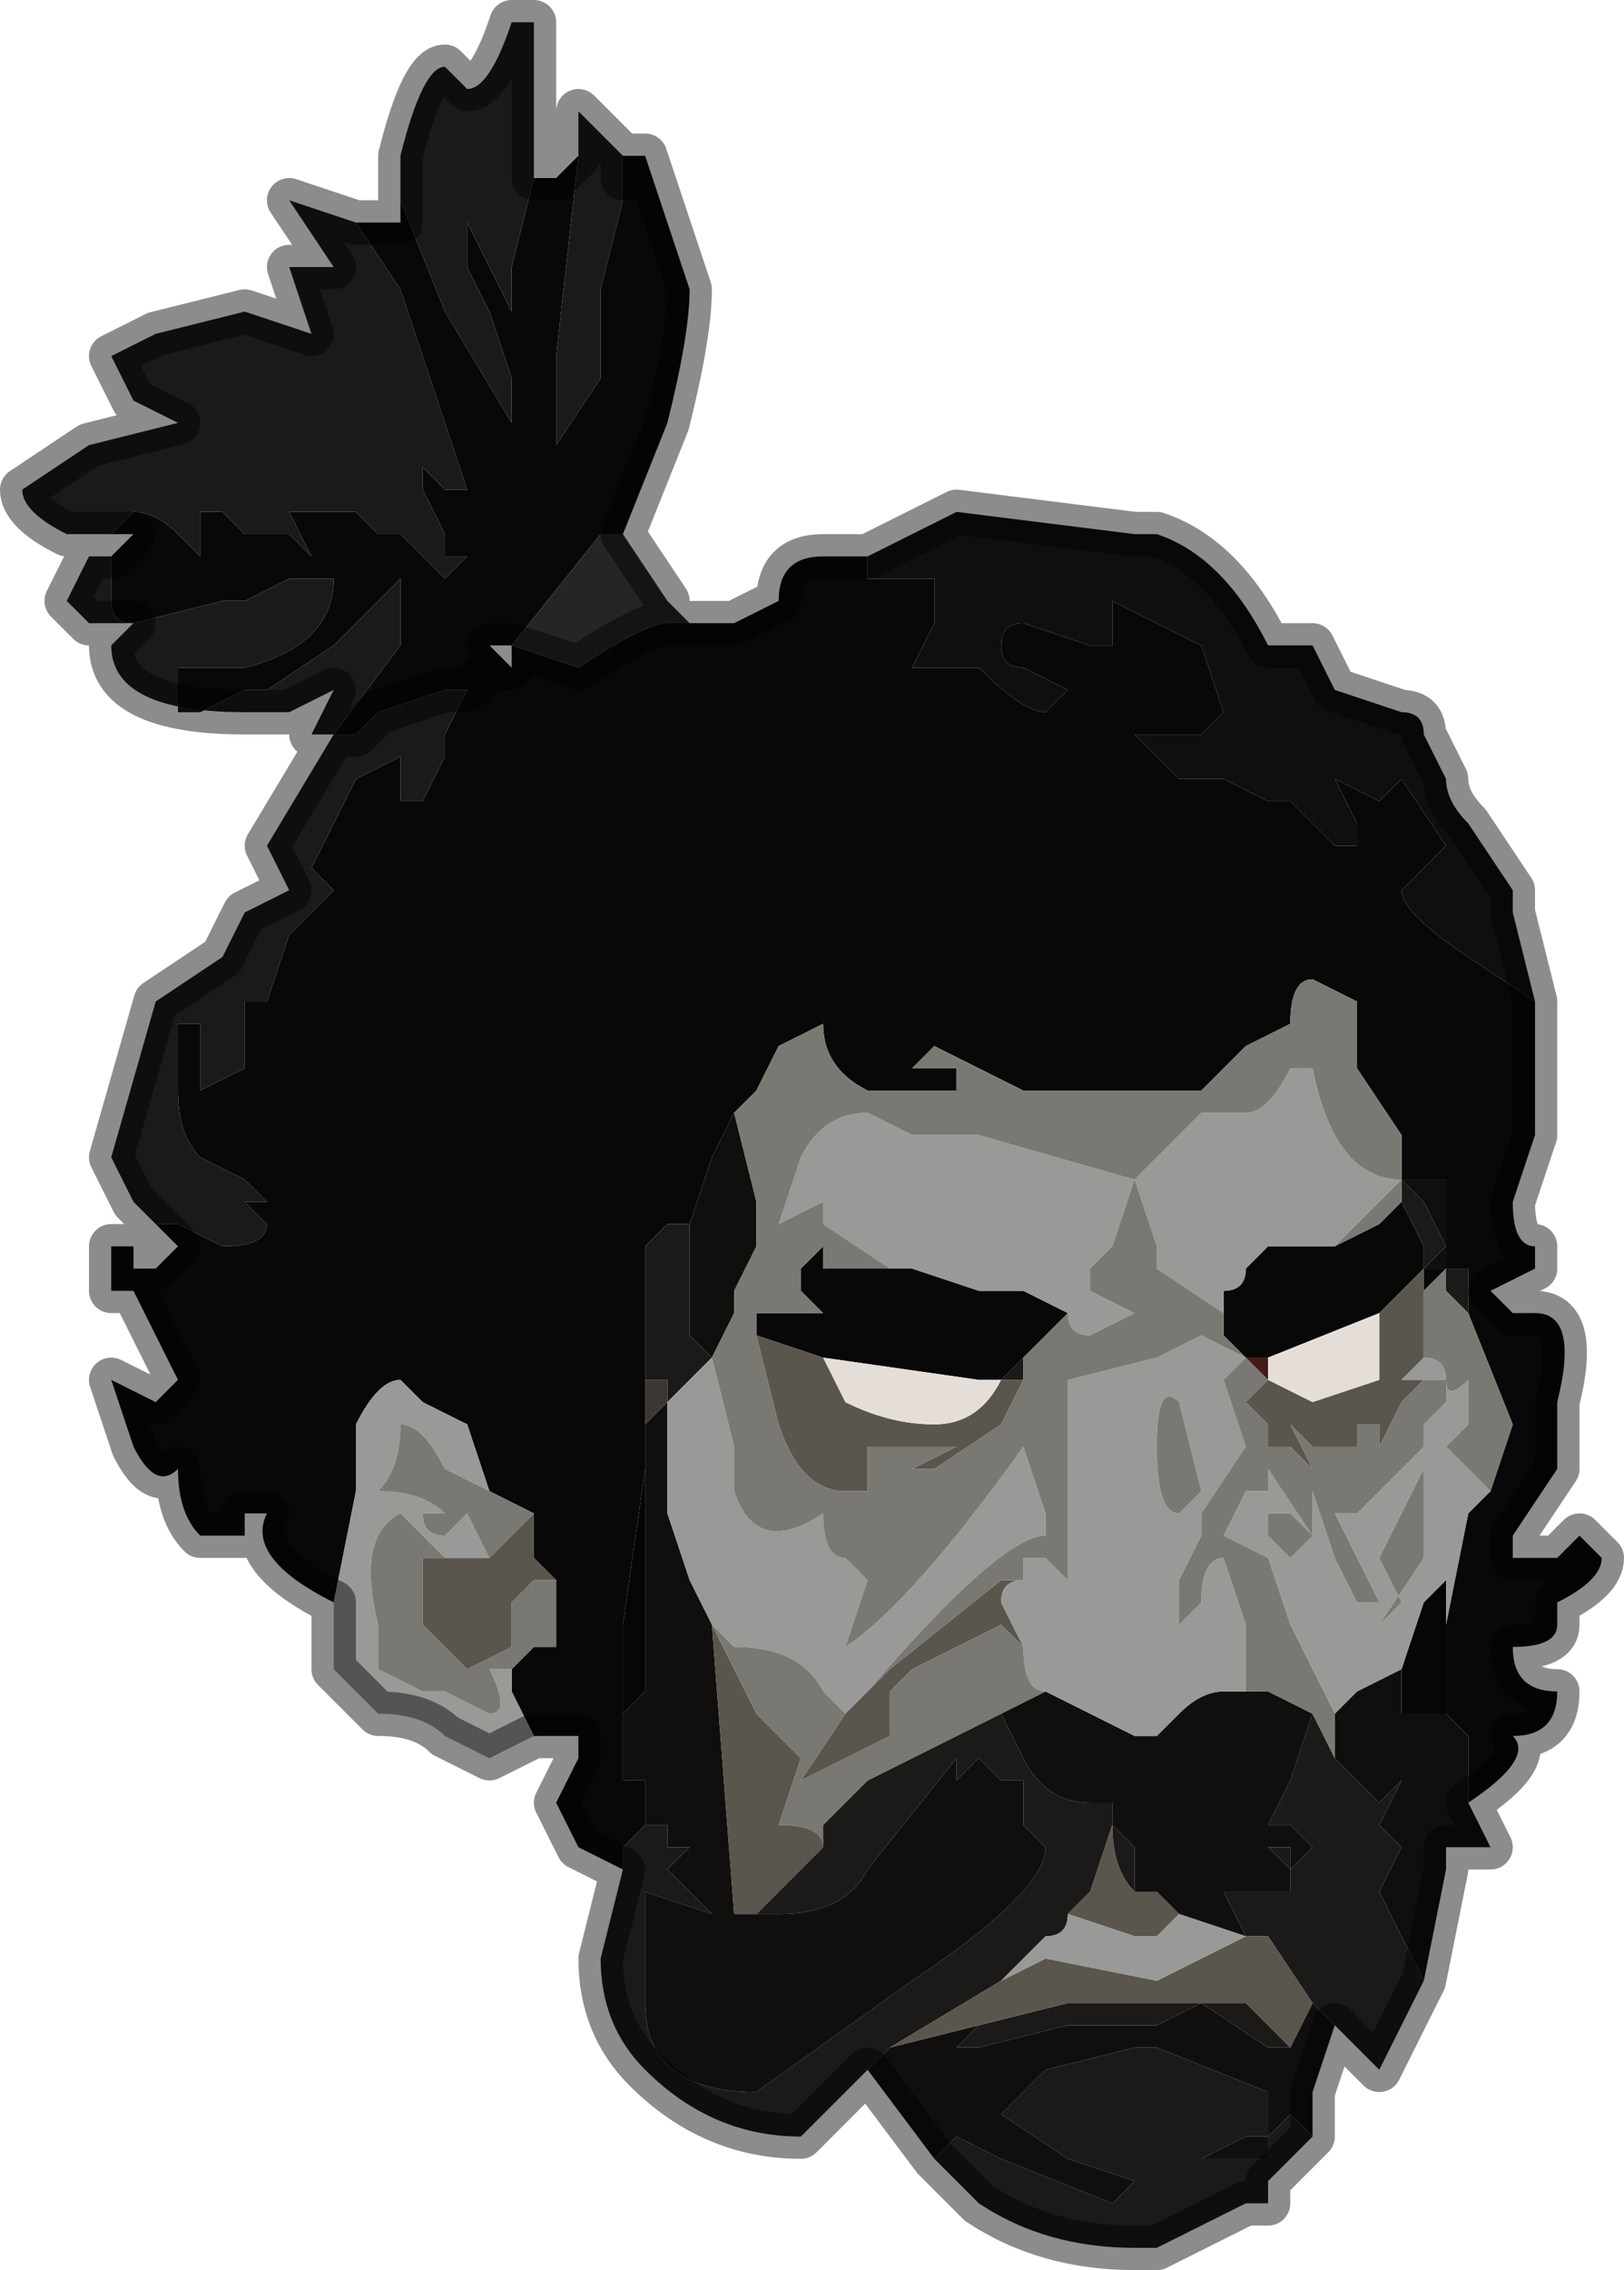 <?xml version="1.0" encoding="UTF-8" standalone="no"?>
<svg xmlns:xlink="http://www.w3.org/1999/xlink" height="5.1px" width="3.65px" xmlns="http://www.w3.org/2000/svg">
  <g transform="matrix(1.0, 0.0, 0.0, 1.0, 1.9, 3.0)">
    <path d="M0.05 -1.75 L0.05 -1.7 0.2 -1.7 0.2 -1.6 0.15 -1.5 0.3 -1.5 Q0.4 -1.4 0.45 -1.4 L0.5 -1.45 0.4 -1.5 Q0.35 -1.5 0.35 -1.55 0.35 -1.6 0.4 -1.6 L0.55 -1.55 0.6 -1.55 0.6 -1.65 0.8 -1.55 0.85 -1.4 0.8 -1.35 0.7 -1.35 0.65 -1.35 0.65 -1.35 0.7 -1.3 0.75 -1.25 0.8 -1.25 0.85 -1.25 0.95 -1.2 1.0 -1.2 1.05 -1.15 1.1 -1.1 1.15 -1.1 1.15 -1.15 1.1 -1.25 1.1 -1.25 1.2 -1.2 1.25 -1.25 1.35 -1.1 1.3 -1.05 1.25 -1.0 Q1.25 -0.95 1.4 -0.85 L1.55 -0.75 1.55 -0.7 1.55 -0.45 1.5 -0.3 Q1.5 -0.2 1.55 -0.2 L1.55 -0.15 1.45 -0.1 Q1.5 -0.05 1.5 -0.05 L1.55 -0.05 Q1.65 -0.05 1.6 0.15 L1.6 0.3 1.5 0.45 1.5 0.5 1.6 0.5 1.65 0.45 1.7 0.5 Q1.7 0.55 1.6 0.6 L1.6 0.65 Q1.6 0.7 1.5 0.7 1.5 0.8 1.6 0.8 1.6 0.9 1.5 0.9 1.55 0.95 1.4 1.05 L1.4 0.9 1.35 0.85 1.35 0.65 1.4 0.4 1.45 0.35 1.5 0.2 1.4 -0.05 1.4 -0.1 1.4 -0.15 1.35 -0.15 1.35 -0.2 1.35 -0.35 1.3 -0.35 1.25 -0.35 1.25 -0.45 1.15 -0.6 1.15 -0.75 1.05 -0.8 Q1.0 -0.8 1.0 -0.7 L0.9 -0.65 0.8 -0.55 0.7 -0.55 0.65 -0.55 0.4 -0.55 Q0.3 -0.6 0.3 -0.6 L0.2 -0.65 0.15 -0.6 0.25 -0.6 0.25 -0.55 0.05 -0.55 Q-0.05 -0.6 -0.05 -0.7 L-0.15 -0.65 -0.2 -0.55 -0.25 -0.5 -0.25 -0.5 -0.3 -0.4 -0.35 -0.25 -0.35 -0.25 -0.4 -0.25 -0.45 -0.2 -0.45 -0.1 -0.45 0.1 -0.45 0.25 -0.45 0.3 -0.5 0.65 -0.5 0.85 -0.5 0.95 -0.5 1.0 -0.45 1.0 -0.45 1.1 -0.5 1.15 -0.5 1.2 -0.6 1.15 -0.65 1.05 -0.6 0.95 -0.6 0.9 -0.7 0.9 -0.7 0.9 -0.75 0.8 -0.75 0.75 -0.7 0.7 -0.65 0.7 -0.65 0.55 -0.7 0.5 -0.7 0.4 -0.8 0.35 -0.8 0.35 -0.85 0.2 -0.95 0.15 Q-1.0 0.1 -1.0 0.1 -1.05 0.1 -1.1 0.2 L-1.1 0.35 -1.15 0.6 Q-1.35 0.5 -1.3 0.4 L-1.35 0.4 -1.35 0.45 -1.45 0.45 Q-1.5 0.4 -1.5 0.3 -1.55 0.35 -1.6 0.25 L-1.65 0.1 -1.55 0.15 -1.5 0.1 -1.55 0.0 -1.6 -0.1 -1.65 -0.1 -1.65 -0.2 -1.6 -0.2 -1.6 -0.15 -1.55 -0.15 -1.5 -0.2 -1.55 -0.25 -1.5 -0.25 -1.4 -0.2 Q-1.3 -0.2 -1.3 -0.25 L-1.35 -0.3 -1.3 -0.3 -1.35 -0.35 -1.45 -0.4 Q-1.5 -0.45 -1.5 -0.55 L-1.5 -0.7 -1.45 -0.7 -1.45 -0.55 -1.35 -0.6 -1.35 -0.75 -1.3 -0.75 -1.25 -0.9 -1.15 -1.0 -1.2 -1.05 -1.15 -1.15 -1.1 -1.25 -1.0 -1.3 -1.0 -1.2 -0.95 -1.2 -0.9 -1.3 -0.9 -1.35 -0.85 -1.45 -0.8 -1.5 -0.8 -1.5 -0.75 -1.5 -0.8 -1.5 -0.8 -1.5 -0.85 -1.45 -0.9 -1.45 -1.05 -1.4 -1.1 -1.35 -1.15 -1.35 -1.15 -1.35 -1.0 -1.55 -1.0 -1.55 -1.0 -1.7 -1.05 -1.65 -1.05 -1.65 -1.15 -1.55 -1.3 -1.45 -1.35 -1.45 -1.45 -1.4 -1.5 -1.4 -1.5 -1.5 -1.4 -1.5 -1.35 -1.5 Q-1.15 -1.55 -1.15 -1.7 L-1.25 -1.7 -1.35 -1.65 -1.4 -1.65 -1.6 -1.6 Q-1.65 -1.6 -1.65 -1.65 L-1.65 -1.75 -1.6 -1.8 -1.65 -1.8 -1.65 -1.8 -1.6 -1.85 Q-1.55 -1.85 -1.5 -1.8 L-1.45 -1.75 -1.45 -1.85 -1.4 -1.85 -1.35 -1.8 -1.25 -1.8 -1.2 -1.75 -1.2 -1.75 -1.25 -1.85 -1.15 -1.85 -1.1 -1.85 -1.05 -1.8 -1.0 -1.8 -0.9 -1.7 -0.9 -1.7 -0.85 -1.75 -0.9 -1.75 -0.9 -1.8 -0.95 -1.9 -0.95 -1.95 -0.9 -1.9 -0.85 -1.9 -1.0 -2.35 -1.1 -2.5 -1.1 -2.5 -1.1 -2.5 -1.0 -2.5 -1.0 -2.55 -0.9 -2.3 -0.75 -2.05 -0.75 -2.15 -0.8 -2.3 -0.85 -2.4 -0.85 -2.5 -0.8 -2.4 -0.75 -2.3 -0.75 -2.4 -0.7 -2.6 -0.7 -2.65 -0.7 -2.6 -0.65 -2.6 -0.6 -2.65 -0.65 -2.2 -0.65 -2.0 -0.55 -2.15 -0.55 -2.35 -0.5 -2.55 -0.5 -2.65 -0.5 -2.6 -0.5 -2.65 -0.45 -2.65 -0.35 -2.35 Q-0.35 -2.25 -0.4 -2.05 L-0.4 -2.05 -0.5 -1.8 -0.55 -1.8 -0.55 -1.8 -0.75 -1.55 -0.8 -1.55 -0.75 -1.5 -0.75 -1.55 -0.6 -1.5 Q-0.45 -1.6 -0.4 -1.6 L-0.35 -1.6 -0.25 -1.6 -0.15 -1.65 Q-0.15 -1.75 -0.05 -1.75 L0.05 -1.75 0.05 -1.75 M-0.75 -1.5 L-0.75 -1.5 M0.1 -0.15 L0.15 -0.15 0.3 -0.1 0.35 -0.1 0.4 -0.1 0.4 -0.1 0.5 -0.05 0.5 -0.05 0.4 0.05 0.35 0.1 0.3 0.1 -0.05 0.05 -0.2 0.0 -0.2 -0.05 -0.15 -0.05 -0.05 -0.05 -0.1 -0.1 -0.1 -0.15 -0.05 -0.2 -0.05 -0.15 0.0 -0.15 0.1 -0.15 M0.85 -0.05 L0.85 -0.1 Q0.9 -0.1 0.9 -0.15 L0.95 -0.2 1.05 -0.2 1.1 -0.2 1.2 -0.25 1.25 -0.3 1.3 -0.2 1.3 -0.15 1.35 -0.15 1.35 -0.15 1.3 -0.1 1.3 -0.15 1.25 -0.1 1.2 -0.05 0.95 0.05 0.9 0.05 0.85 0.0 0.85 -0.05 0.85 -0.05 M0.95 -0.2 L0.95 -0.2 M-1.15 -1.35 L-1.15 -1.35 M-1.1 -1.35 L-1.1 -1.35" fill="#090808" fill-rule="evenodd" stroke="none"/>
    <path d="M0.95 -0.2 L0.95 -0.2 0.95 -0.2 M0.85 -0.05 L0.85 -0.05 0.85 -0.05" fill="#5d2121" fill-rule="evenodd" stroke="none"/>
    <path d="M-0.85 -1.45 L-0.9 -1.35 -0.9 -1.3 -0.95 -1.2 -1.0 -1.2 -1.0 -1.3 -1.1 -1.25 -1.15 -1.15 -1.2 -1.05 -1.15 -1.0 -1.25 -0.9 -1.3 -0.75 -1.35 -0.75 -1.35 -0.6 -1.45 -0.55 -1.45 -0.7 -1.5 -0.7 -1.5 -0.55 Q-1.5 -0.45 -1.45 -0.4 L-1.35 -0.35 -1.3 -0.3 -1.35 -0.3 -1.3 -0.25 Q-1.3 -0.2 -1.4 -0.2 L-1.5 -0.25 -1.55 -0.25 -1.6 -0.3 -1.65 -0.4 -1.55 -0.75 -1.4 -0.85 -1.35 -0.95 -1.25 -1.0 -1.3 -1.1 -1.15 -1.35 -1.15 -1.35 -1.1 -1.35 -1.05 -1.4 -0.9 -1.45 -0.85 -1.45 M-0.5 1.2 L-0.5 1.15 -0.45 1.1 -0.4 1.1 -0.4 1.15 -0.35 1.15 -0.4 1.2 -0.3 1.3 -0.3 1.3 -0.45 1.25 -0.45 1.5 Q-0.45 1.7 -0.2 1.7 L0.15 1.45 Q0.45 1.25 0.45 1.15 L0.4 1.1 0.4 1.0 0.35 1.0 0.3 0.95 0.25 1.0 0.25 0.95 0.05 1.2 Q0.0 1.3 -0.15 1.3 L-0.25 1.3 -0.2 1.3 -0.05 1.15 -0.05 1.15 -0.05 1.1 0.0 1.05 0.05 1.0 0.15 0.95 0.35 0.85 0.4 0.95 Q0.45 1.05 0.55 1.05 L0.6 1.05 0.6 1.1 0.65 1.15 0.65 1.25 Q0.6 1.2 0.6 1.1 L0.55 1.25 0.5 1.3 Q0.5 1.35 0.45 1.35 L0.35 1.45 0.1 1.6 0.05 1.65 -0.1 1.8 Q-0.3 1.8 -0.45 1.65 -0.55 1.55 -0.55 1.4 L-0.5 1.2 M-0.45 0.1 L-0.45 -0.1 -0.45 -0.2 -0.4 -0.25 -0.35 -0.25 -0.35 -0.15 -0.35 0.0 -0.3 0.05 -0.4 0.15 -0.4 0.15 -0.4 0.1 -0.45 0.1 M1.4 -0.15 L1.4 -0.1 1.4 -0.05 1.35 -0.1 1.35 -0.15 1.4 -0.15 M0.4 0.05 L0.4 0.1 0.35 0.1 0.4 0.05 M1.25 -0.3 L1.25 -0.35 1.25 -0.35 1.3 -0.3 1.3 -0.3 1.35 -0.2 1.35 -0.2 1.3 -0.15 1.3 -0.2 1.25 -0.3 M0.9 1.35 L0.85 1.25 0.95 1.25 1.0 1.25 1.0 1.2 0.95 1.15 1.0 1.15 1.0 1.2 1.05 1.15 1.0 1.1 0.95 1.1 1.0 1.0 1.05 0.85 1.1 0.95 1.2 1.05 1.25 1.0 1.2 1.1 1.25 1.15 1.2 1.25 1.3 1.45 1.2 1.65 1.1 1.55 1.05 1.5 0.95 1.35 0.9 1.35 M0.3 1.55 L0.5 1.5 0.7 1.5 0.9 1.5 0.95 1.55 1.0 1.6 0.95 1.6 0.8 1.5 0.7 1.55 0.65 1.55 0.5 1.55 0.3 1.6 0.25 1.6 0.3 1.55 M0.2 1.85 L0.25 1.8 Q0.25 1.8 0.35 1.85 L0.6 1.95 0.65 1.9 0.5 1.85 0.35 1.75 0.45 1.65 0.65 1.6 0.7 1.6 0.95 1.7 0.95 1.8 0.9 1.8 0.8 1.85 0.85 1.85 0.95 1.85 0.95 1.8 1.0 1.75 1.05 1.8 0.95 1.9 0.95 1.95 0.9 1.95 0.7 2.05 0.65 2.05 Q0.45 2.05 0.3 1.95 L0.2 1.85 M-1.1 -2.5 L-1.1 -2.5 -1.0 -2.35 -0.85 -1.9 -0.9 -1.9 -0.95 -1.95 -0.95 -1.9 -0.9 -1.8 -0.9 -1.75 -0.85 -1.75 -0.9 -1.7 -0.9 -1.7 -1.0 -1.8 -1.05 -1.8 -1.1 -1.85 -1.15 -1.85 -1.25 -1.85 -1.2 -1.75 -1.2 -1.75 -1.25 -1.8 -1.35 -1.8 -1.4 -1.85 -1.45 -1.85 -1.45 -1.75 -1.5 -1.8 Q-1.55 -1.85 -1.6 -1.85 L-1.65 -1.8 -1.65 -1.8 -1.75 -1.8 Q-1.85 -1.85 -1.85 -1.9 L-1.7 -2.0 -1.5 -2.05 -1.5 -2.05 -1.6 -2.1 -1.65 -2.2 -1.55 -2.25 -1.35 -2.3 -1.2 -2.25 -1.2 -2.25 -1.25 -2.4 -1.15 -2.4 -1.25 -2.55 -1.25 -2.55 -1.1 -2.5 M-1.65 -1.75 L-1.65 -1.65 Q-1.65 -1.6 -1.6 -1.6 L-1.4 -1.65 -1.35 -1.65 -1.25 -1.7 -1.15 -1.7 Q-1.15 -1.55 -1.35 -1.5 L-1.4 -1.5 -1.5 -1.5 -1.5 -1.4 -1.45 -1.4 -1.35 -1.45 -1.3 -1.45 -1.15 -1.55 -1.05 -1.65 -1.05 -1.65 -1.0 -1.7 -1.0 -1.55 -1.0 -1.55 -1.15 -1.35 -1.2 -1.35 -1.2 -1.35 -1.15 -1.45 -1.15 -1.45 -1.15 -1.45 -1.25 -1.4 -1.3 -1.4 -1.35 -1.4 -1.35 -1.4 Q-1.65 -1.4 -1.65 -1.55 L-1.6 -1.6 -1.7 -1.6 -1.75 -1.65 -1.7 -1.75 -1.65 -1.75 M-1.0 -2.55 L-1.0 -2.65 Q-0.95 -2.85 -0.9 -2.85 L-0.85 -2.8 Q-0.8 -2.8 -0.75 -2.95 L-0.7 -2.95 -0.7 -2.65 -0.7 -2.6 -0.75 -2.4 -0.75 -2.3 -0.8 -2.4 -0.85 -2.5 -0.85 -2.4 -0.8 -2.3 -0.75 -2.15 -0.75 -2.05 -0.9 -2.3 -1.0 -2.55 M-0.6 -2.65 L-0.6 -2.75 -0.5 -2.65 -0.5 -2.55 -0.55 -2.35 -0.55 -2.15 -0.65 -2.0 -0.65 -2.2 -0.6 -2.65 M-1.1 -1.35 L-1.1 -1.35" fill="#1c1a19" fill-rule="evenodd" stroke="none"/>
    <path d="M1.55 -0.75 L1.4 -0.85 Q1.25 -0.95 1.25 -1.0 L1.3 -1.05 1.35 -1.1 1.25 -1.25 1.2 -1.2 1.1 -1.25 1.1 -1.25 1.15 -1.15 1.15 -1.1 1.1 -1.1 1.05 -1.15 1.0 -1.2 0.95 -1.2 0.85 -1.25 0.8 -1.25 0.75 -1.25 0.7 -1.3 0.65 -1.35 0.65 -1.35 0.7 -1.35 0.8 -1.35 0.85 -1.4 0.8 -1.55 0.6 -1.65 0.6 -1.55 0.55 -1.55 0.4 -1.6 Q0.35 -1.6 0.35 -1.55 0.35 -1.5 0.4 -1.5 L0.5 -1.45 0.45 -1.4 Q0.4 -1.4 0.3 -1.5 L0.15 -1.5 0.2 -1.6 0.2 -1.7 0.05 -1.7 0.05 -1.75 0.25 -1.85 0.65 -1.8 0.7 -1.8 Q0.85 -1.75 0.95 -1.55 L1.05 -1.55 1.1 -1.45 1.25 -1.4 Q1.3 -1.4 1.3 -1.35 L1.35 -1.25 Q1.35 -1.2 1.4 -1.15 L1.5 -1.0 1.5 -0.95 1.55 -0.75 M-0.45 1.1 L-0.45 1.0 -0.5 1.0 -0.5 0.95 -0.5 0.85 -0.45 0.8 -0.45 0.25 -0.45 0.2 -0.4 0.15 -0.4 0.15 -0.4 0.25 -0.4 0.4 -0.35 0.55 -0.3 0.65 -0.25 1.3 -0.25 1.3 -0.15 1.3 Q0.0 1.3 0.05 1.2 L0.25 0.95 0.25 1.0 0.3 0.95 0.35 1.0 0.4 1.0 0.4 1.1 0.45 1.15 Q0.45 1.25 0.15 1.45 L-0.2 1.7 Q-0.45 1.7 -0.45 1.5 L-0.45 1.25 -0.3 1.3 -0.3 1.3 -0.4 1.2 -0.35 1.15 -0.4 1.15 -0.4 1.1 -0.45 1.1 M-0.45 -0.1 L-0.45 -0.2 -0.45 -0.1 M-0.35 -0.25 L-0.35 -0.25 -0.3 -0.4 -0.25 -0.5 -0.25 -0.5 -0.2 -0.3 -0.2 -0.25 -0.2 -0.2 -0.25 -0.1 -0.25 -0.05 -0.3 0.05 -0.35 0.0 -0.35 -0.15 -0.35 -0.25 M1.25 -0.35 L1.3 -0.35 1.35 -0.35 1.35 -0.2 1.35 -0.15 1.4 -0.15 1.35 -0.15 1.35 -0.1 1.35 -0.15 1.35 -0.15 1.3 -0.15 1.35 -0.2 1.35 -0.2 1.3 -0.3 1.3 -0.3 1.25 -0.35 1.25 -0.35 M1.4 0.9 L1.4 1.05 1.45 1.15 1.4 1.15 1.35 1.15 1.35 1.2 1.3 1.45 1.2 1.25 1.25 1.15 1.2 1.1 1.25 1.0 1.2 1.05 1.1 0.95 Q1.1 0.85 1.1 0.85 L1.15 0.8 1.25 0.75 1.25 0.85 1.3 0.85 1.35 0.85 1.4 0.9 M1.05 0.85 L1.0 1.0 0.95 1.1 1.0 1.1 1.05 1.15 1.0 1.2 1.0 1.15 0.95 1.15 1.0 1.2 1.0 1.25 0.95 1.25 0.85 1.25 0.9 1.35 0.75 1.3 0.7 1.25 0.65 1.25 0.65 1.15 0.6 1.1 0.6 1.05 0.55 1.05 Q0.45 1.05 0.4 0.95 L0.35 0.85 0.45 0.8 0.65 0.9 0.7 0.9 0.75 0.85 Q0.8 0.8 0.85 0.8 L0.9 0.8 0.95 0.8 1.05 0.85 M1.05 1.5 L1.1 1.55 1.05 1.7 1.05 1.8 1.0 1.75 0.95 1.8 0.95 1.85 0.85 1.85 0.8 1.85 0.9 1.8 0.95 1.8 0.95 1.7 0.7 1.6 0.65 1.6 0.45 1.65 0.35 1.75 0.5 1.85 0.65 1.9 0.6 1.95 0.35 1.85 Q0.25 1.8 0.25 1.8 L0.2 1.85 0.05 1.65 0.1 1.6 0.3 1.55 0.25 1.6 0.3 1.6 0.5 1.55 0.65 1.55 0.7 1.55 0.8 1.5 0.95 1.6 1.0 1.6 1.05 1.5 M-0.4 0.15 L-0.4 0.15" fill="#100f0e" fill-rule="evenodd" stroke="none"/>
    <path d="M0.95 0.1 L0.9 0.05 0.95 0.05 0.95 0.1" fill="#461919" fill-rule="evenodd" stroke="none"/>
    <path d="M-0.5 0.85 L-0.5 0.65 -0.45 0.3 -0.45 0.25 -0.45 0.8 -0.5 0.85 M1.35 0.65 L1.35 0.85 1.4 0.9 1.35 0.85 1.3 0.85 1.25 0.85 1.25 0.75 1.3 0.6 1.35 0.55 1.35 0.65 M-0.45 0.2 L-0.45 0.25 -0.45 0.2" fill="#070606" fill-rule="evenodd" stroke="none"/>
    <path d="M-0.45 0.25 L-0.45 0.1 -0.4 0.1 -0.4 0.15 -0.4 0.15 -0.45 0.2 -0.45 0.25" fill="#3a3734" fill-rule="evenodd" stroke="none"/>
    <path d="M-0.35 -1.6 L-0.4 -1.6 Q-0.45 -1.6 -0.6 -1.5 L-0.75 -1.55 -0.75 -1.5 -0.75 -1.55 -0.55 -1.8 -0.55 -1.8 -0.5 -1.8 -0.4 -1.65 -0.4 -1.65 -0.35 -1.6" fill="#272427" fill-rule="evenodd" stroke="none"/>
    <path d="M-0.7 0.4 L-0.7 0.5 -0.65 0.55 -0.7 0.55 -0.75 0.6 -0.75 0.7 -0.85 0.75 -0.95 0.65 -0.95 0.5 -0.9 0.5 -0.9 0.5 -0.85 0.5 -0.8 0.5 -0.7 0.4 M0.4 0.1 L0.35 0.2 0.2 0.3 0.15 0.3 0.25 0.25 0.2 0.25 0.1 0.25 0.05 0.25 0.05 0.35 0.0 0.35 Q-0.1 0.35 -0.15 0.2 L-0.2 0.0 -0.2 0.0 -0.05 0.05 0.0 0.15 Q0.1 0.2 0.2 0.2 0.3 0.2 0.35 0.1 L0.4 0.1 M1.2 -0.05 L1.25 -0.1 1.3 -0.15 1.3 -0.1 1.3 0.05 1.25 0.1 1.3 0.1 1.25 0.15 1.2 0.25 1.2 0.2 1.15 0.2 1.15 0.25 1.1 0.25 1.05 0.25 1.0 0.2 1.05 0.3 1.0 0.25 0.95 0.25 0.95 0.2 0.9 0.15 0.95 0.1 1.05 0.15 1.2 0.1 1.2 -0.05 M0.95 1.35 L1.05 1.5 1.0 1.6 0.95 1.55 0.9 1.5 0.7 1.5 0.5 1.5 0.3 1.55 0.1 1.6 0.35 1.45 0.45 1.4 0.7 1.45 0.8 1.4 0.9 1.35 0.95 1.35 M0.65 1.25 L0.7 1.25 0.75 1.3 0.7 1.35 0.65 1.35 0.5 1.3 0.55 1.25 0.6 1.1 Q0.6 1.2 0.65 1.25 M0.4 0.55 Q0.35 0.55 0.35 0.6 L0.4 0.7 0.35 0.65 0.25 0.7 0.15 0.75 0.1 0.8 0.1 0.9 0.0 0.95 -0.1 1.0 0.0 0.85 0.05 0.8 0.1 0.75 0.35 0.55 0.4 0.55 M-0.3 0.65 L-0.2 0.85 -0.1 0.95 -0.15 1.1 Q-0.05 1.1 -0.05 1.15 L-0.05 1.15 -0.2 1.3 -0.25 1.3 -0.25 1.3 -0.3 0.65 -0.3 0.65" fill="#5a564e" fill-rule="evenodd" stroke="none"/>
    <path d="M-1.15 0.6 L-1.1 0.35 -1.1 0.2 Q-1.05 0.1 -1.0 0.1 -1.0 0.1 -0.95 0.15 L-0.85 0.2 -0.8 0.35 -0.9 0.3 Q-0.95 0.2 -1.0 0.2 -1.0 0.3 -1.05 0.35 -0.95 0.35 -0.9 0.4 L-0.95 0.4 -0.95 0.4 Q-0.95 0.45 -0.9 0.45 L-0.85 0.4 -0.8 0.5 -0.85 0.5 -0.9 0.5 -0.9 0.5 -1.0 0.4 Q-1.1 0.45 -1.05 0.65 L-1.05 0.75 -0.95 0.8 -0.9 0.8 -0.8 0.85 Q-0.75 0.85 -0.8 0.75 L-0.75 0.75 -0.75 0.8 -0.7 0.9 -0.8 0.95 -0.9 0.9 Q-0.95 0.85 -1.05 0.85 L-1.15 0.75 -1.15 0.6 M1.45 0.35 L1.4 0.4 1.35 0.65 1.35 0.55 1.3 0.6 1.25 0.75 1.15 0.8 1.1 0.85 1.0 0.65 0.95 0.5 0.85 0.45 0.9 0.35 0.95 0.35 0.95 0.3 1.05 0.45 1.05 0.35 1.1 0.5 1.15 0.6 1.2 0.6 1.15 0.5 1.1 0.4 1.15 0.4 1.3 0.25 1.3 0.2 1.35 0.15 1.35 0.1 1.3 0.1 1.25 0.1 1.3 0.05 Q1.35 0.05 1.35 0.1 1.35 0.15 1.4 0.1 L1.4 0.2 1.35 0.25 1.4 0.3 1.45 0.35 M0.1 -0.15 L-0.05 -0.25 -0.05 -0.3 -0.15 -0.25 -0.1 -0.4 Q-0.05 -0.5 0.05 -0.5 L0.15 -0.45 0.3 -0.45 0.3 -0.45 0.65 -0.35 0.6 -0.2 0.55 -0.15 0.55 -0.1 0.65 -0.05 0.55 0.0 Q0.5 0.0 0.5 -0.05 L0.5 -0.05 0.4 -0.1 0.4 -0.1 0.35 -0.1 0.3 -0.1 0.15 -0.15 0.1 -0.15 M0.85 -0.05 L0.85 -0.05 0.7 -0.15 0.7 -0.2 0.65 -0.35 0.7 -0.4 0.8 -0.5 0.9 -0.5 Q0.95 -0.5 1.0 -0.6 L1.05 -0.6 Q1.1 -0.35 1.25 -0.35 L1.2 -0.3 1.15 -0.25 1.1 -0.2 1.05 -0.2 0.95 -0.2 0.9 -0.15 Q0.9 -0.1 0.85 -0.1 L0.85 -0.05 M0.95 -0.2 L0.95 -0.2 M0.85 0.0 L0.9 0.05 0.85 0.0 M1.2 0.5 L1.25 0.6 1.2 0.65 1.3 0.5 1.3 0.3 1.2 0.5 M1.05 0.45 L1.0 0.4 0.95 0.4 0.95 0.45 1.0 0.5 1.05 0.45 M0.9 1.35 L0.95 1.35 0.9 1.35 0.8 1.4 0.7 1.45 0.45 1.4 0.35 1.45 0.45 1.35 Q0.5 1.35 0.5 1.3 L0.65 1.35 0.7 1.35 0.75 1.3 0.9 1.35 M0.85 0.8 Q0.8 0.8 0.75 0.85 L0.7 0.9 0.65 0.9 0.45 0.8 Q0.4 0.8 0.4 0.7 L0.35 0.6 Q0.35 0.55 0.4 0.55 L0.4 0.5 0.45 0.5 0.5 0.55 0.5 0.6 0.5 0.45 0.5 0.2 0.5 0.1 0.7 0.05 0.8 0.0 0.9 0.05 0.85 0.1 0.9 0.25 0.8 0.4 0.8 0.45 0.75 0.55 0.75 0.65 0.8 0.6 Q0.8 0.5 0.85 0.5 L0.9 0.65 0.9 0.8 0.85 0.8 M0.7 0.25 Q0.7 0.4 0.75 0.4 L0.8 0.35 0.75 0.15 Q0.7 0.1 0.7 0.25 M-0.3 0.05 L-0.25 0.25 -0.25 0.35 Q-0.2 0.5 -0.05 0.4 -0.05 0.5 0.0 0.5 0.05 0.55 0.05 0.55 L0.0 0.7 Q0.15 0.6 0.4 0.25 L0.45 0.4 0.45 0.45 Q0.35 0.45 0.05 0.8 L0.0 0.85 -0.05 0.8 Q-0.1 0.7 -0.25 0.7 L-0.3 0.65 -0.35 0.55 -0.4 0.4 -0.4 0.25 -0.4 0.15 -0.3 0.05 M-0.3 0.65 L-0.3 0.65" fill="#999a97" fill-rule="evenodd" stroke="none"/>
    <path d="M-0.8 0.35 L-0.8 0.35 -0.7 0.4 -0.8 0.5 -0.85 0.5 -0.8 0.5 -0.85 0.4 -0.9 0.45 Q-0.95 0.45 -0.95 0.4 L-0.95 0.4 -0.9 0.4 Q-0.95 0.35 -1.05 0.35 -1.0 0.3 -1.0 0.2 -0.95 0.2 -0.9 0.3 L-0.8 0.35 M-0.65 0.55 L-0.65 0.7 -0.7 0.7 -0.75 0.75 -0.8 0.75 Q-0.75 0.85 -0.8 0.85 L-0.9 0.8 -0.95 0.8 -1.05 0.75 -1.05 0.65 Q-1.1 0.45 -1.0 0.4 L-0.9 0.5 -0.95 0.5 -0.95 0.65 -0.85 0.75 -0.75 0.7 -0.75 0.6 -0.7 0.55 -0.65 0.55 M-0.25 -0.5 L-0.2 -0.55 -0.15 -0.65 -0.05 -0.7 Q-0.05 -0.6 0.05 -0.55 L0.25 -0.55 0.25 -0.6 0.15 -0.6 0.2 -0.65 0.3 -0.6 Q0.3 -0.6 0.4 -0.55 L0.65 -0.55 0.7 -0.55 0.8 -0.55 0.9 -0.65 1.0 -0.7 Q1.0 -0.8 1.05 -0.8 L1.15 -0.75 1.15 -0.6 1.25 -0.45 1.25 -0.35 Q1.1 -0.35 1.05 -0.6 L1.0 -0.6 Q0.95 -0.5 0.9 -0.5 L0.8 -0.5 0.7 -0.4 0.65 -0.35 0.7 -0.2 0.7 -0.15 0.85 -0.05 0.85 -0.05 0.85 -0.05 0.85 0.0 0.9 0.05 0.8 0.0 0.7 0.05 0.5 0.1 0.5 0.2 0.5 0.45 0.5 0.6 0.5 0.55 0.45 0.5 0.4 0.5 0.4 0.55 0.35 0.55 0.1 0.75 0.05 0.8 Q0.35 0.45 0.45 0.45 L0.45 0.4 0.4 0.25 Q0.15 0.6 0.0 0.7 L0.05 0.55 Q0.05 0.55 0.0 0.5 -0.05 0.5 -0.05 0.4 -0.2 0.5 -0.25 0.35 L-0.25 0.25 -0.3 0.05 -0.25 -0.05 -0.25 -0.1 -0.2 -0.2 -0.2 -0.25 -0.2 -0.3 -0.25 -0.5 M1.4 -0.1 L1.4 -0.05 1.5 0.2 1.45 0.35 1.4 0.3 1.35 0.25 1.4 0.2 1.4 0.1 Q1.35 0.15 1.35 0.1 1.35 0.05 1.3 0.05 L1.3 -0.1 1.35 -0.15 1.35 -0.1 1.4 -0.05 1.4 -0.1 M0.5 -0.05 L0.5 -0.05 Q0.5 0.0 0.55 0.0 L0.65 -0.05 0.55 -0.1 0.55 -0.15 0.6 -0.2 0.65 -0.35 0.3 -0.45 0.3 -0.45 0.15 -0.45 0.05 -0.5 Q-0.05 -0.5 -0.1 -0.4 L-0.15 -0.25 -0.05 -0.3 -0.05 -0.25 0.1 -0.15 0.0 -0.15 -0.05 -0.15 -0.05 -0.2 -0.1 -0.15 -0.1 -0.1 -0.05 -0.05 -0.15 -0.05 -0.2 -0.05 -0.2 0.0 -0.2 0.0 -0.15 0.2 Q-0.1 0.35 0.0 0.35 L0.05 0.35 0.05 0.25 0.1 0.25 0.2 0.25 0.25 0.25 0.15 0.3 0.2 0.3 0.35 0.2 0.4 0.1 0.4 0.05 0.5 -0.05 0.5 -0.05 M0.3 -0.1 L0.35 -0.1 0.4 -0.1 0.35 -0.1 0.3 -0.1 M1.1 -0.2 L1.15 -0.25 1.2 -0.3 1.25 -0.35 1.25 -0.3 1.2 -0.25 1.1 -0.2 M0.9 0.05 L0.95 0.05 0.9 0.05 0.95 0.1 0.9 0.15 0.95 0.2 0.95 0.25 1.0 0.25 1.05 0.3 1.0 0.2 1.05 0.25 1.1 0.25 1.15 0.25 1.15 0.2 1.2 0.2 1.2 0.25 1.25 0.15 1.3 0.1 1.35 0.1 1.35 0.15 1.3 0.2 1.3 0.25 1.15 0.4 1.1 0.4 1.15 0.5 1.2 0.6 1.15 0.6 1.1 0.5 1.05 0.35 1.05 0.45 0.95 0.3 0.95 0.35 0.9 0.35 0.85 0.45 0.95 0.5 1.0 0.65 1.1 0.85 Q1.1 0.85 1.1 0.95 L1.05 0.85 0.95 0.8 0.9 0.8 0.85 0.8 0.9 0.8 0.9 0.65 0.85 0.5 Q0.8 0.5 0.8 0.6 L0.75 0.65 0.75 0.55 0.8 0.45 0.8 0.4 0.9 0.25 0.85 0.1 0.9 0.05 M1.2 0.5 L1.3 0.3 1.3 0.5 1.2 0.65 1.25 0.6 1.2 0.5 M1.05 0.45 L1.0 0.5 0.95 0.45 0.95 0.4 1.0 0.4 1.05 0.45 M0.45 0.8 L0.35 0.85 0.15 0.95 0.05 1.0 0.0 1.05 -0.05 1.1 -0.05 1.15 Q-0.05 1.1 -0.15 1.1 L-0.1 0.95 -0.2 0.85 -0.3 0.65 -0.25 0.7 Q-0.1 0.7 -0.05 0.8 L0.0 0.85 -0.1 1.0 0.0 0.95 0.1 0.9 0.1 0.8 0.15 0.75 0.25 0.7 0.35 0.65 0.4 0.7 Q0.4 0.8 0.45 0.8 M0.7 0.25 Q0.7 0.1 0.75 0.15 L0.8 0.35 0.75 0.4 Q0.7 0.4 0.7 0.25" fill="#797872" fill-rule="evenodd" stroke="none"/>
    <path d="M0.95 0.05 L1.2 -0.05 1.2 0.1 1.05 0.15 0.95 0.1 0.95 0.05 M-0.05 0.05 L0.3 0.1 0.35 0.1 Q0.3 0.2 0.2 0.2 0.1 0.2 0.0 0.15 L-0.05 0.05" fill="#e5ded8" fill-rule="evenodd" stroke="none"/>
    <path d="M1.55 -0.75 L1.5 -0.95 1.5 -1.0 1.4 -1.15 Q1.35 -1.2 1.35 -1.25 L1.3 -1.35 Q1.3 -1.4 1.25 -1.4 L1.1 -1.45 1.05 -1.55 0.95 -1.55 Q0.85 -1.75 0.7 -1.8 L0.65 -1.8 0.25 -1.85 0.05 -1.75 0.05 -1.75 -0.05 -1.75 Q-0.15 -1.75 -0.15 -1.65 L-0.25 -1.6 -0.35 -1.6 -0.4 -1.6 Q-0.45 -1.6 -0.6 -1.5 L-0.75 -1.55 -0.75 -1.5 -0.75 -1.5 -0.8 -1.5 -0.8 -1.5 -0.85 -1.45 -0.9 -1.45 -1.05 -1.4 -1.1 -1.35 -1.1 -1.35 -1.1 -1.35 -1.15 -1.35 -1.15 -1.35 -1.2 -1.35 -1.2 -1.35 -1.15 -1.45 -1.15 -1.45 -1.15 -1.45 -1.25 -1.4 -1.3 -1.4 -1.35 -1.4 -1.35 -1.4 Q-1.65 -1.4 -1.65 -1.55 L-1.6 -1.6 -1.7 -1.6 -1.75 -1.65 -1.7 -1.75 -1.65 -1.75 -1.6 -1.8 -1.65 -1.8 -1.75 -1.8 Q-1.85 -1.85 -1.85 -1.9 L-1.7 -2.0 -1.5 -2.05 -1.5 -2.05 -1.6 -2.1 -1.65 -2.2 -1.55 -2.25 -1.35 -2.3 -1.2 -2.25 -1.2 -2.25 -1.25 -2.4 -1.15 -2.4 -1.25 -2.55 -1.25 -2.55 -1.1 -2.5 -1.1 -2.5 -1.0 -2.5 -1.0 -2.55 -1.0 -2.65 Q-0.95 -2.85 -0.9 -2.85 L-0.85 -2.8 Q-0.8 -2.8 -0.75 -2.95 L-0.7 -2.95 -0.7 -2.65 -0.7 -2.6 -0.65 -2.6 -0.6 -2.65 -0.6 -2.75 -0.5 -2.65 -0.5 -2.6 -0.5 -2.65 -0.45 -2.65 -0.35 -2.35 Q-0.35 -2.25 -0.4 -2.05 L-0.4 -2.05 -0.5 -1.8 -0.4 -1.65 M-1.55 -0.25 L-1.5 -0.2 -1.55 -0.15 -1.6 -0.15 -1.6 -0.2 -1.65 -0.2 -1.65 -0.1 -1.6 -0.1 -1.55 0.0 -1.5 0.1 -1.55 0.15 -1.65 0.1 -1.6 0.25 Q-1.55 0.35 -1.5 0.3 -1.5 0.4 -1.45 0.45 L-1.35 0.45 -1.35 0.4 -1.3 0.4 Q-1.35 0.5 -1.15 0.6 L-1.15 0.75 -1.05 0.85 Q-0.95 0.85 -0.9 0.9 L-0.8 0.95 -0.7 0.9 -0.7 0.9 -0.6 0.9 -0.6 0.95 -0.65 1.05 -0.6 1.15 -0.5 1.2 -0.55 1.4 Q-0.55 1.55 -0.45 1.65 -0.3 1.8 -0.1 1.8 L0.05 1.65 0.2 1.85 0.3 1.95 Q0.45 2.05 0.65 2.05 L0.7 2.05 0.9 1.95 0.95 1.95 0.95 1.9 1.05 1.8 1.05 1.7 1.1 1.55 1.2 1.65 1.3 1.45 1.35 1.2 1.35 1.15 1.4 1.15 1.45 1.15 1.4 1.05 Q1.55 0.95 1.5 0.9 1.6 0.9 1.6 0.8 1.5 0.8 1.5 0.7 1.6 0.7 1.6 0.65 L1.6 0.6 Q1.7 0.55 1.7 0.5 L1.65 0.45 1.6 0.5 1.5 0.5 1.5 0.45 1.6 0.3 1.6 0.15 Q1.65 -0.05 1.55 -0.05 L1.5 -0.05 Q1.5 -0.05 1.45 -0.1 L1.55 -0.15 1.55 -0.2 Q1.5 -0.2 1.5 -0.3 L1.55 -0.45 1.55 -0.7 1.55 -0.75 M-0.75 -1.55 L-0.8 -1.55 -0.75 -1.5 -0.75 -1.55 M-1.55 -0.25 L-1.6 -0.3 -1.65 -0.4 -1.55 -0.75 -1.4 -0.85 -1.35 -0.95 -1.25 -1.0 -1.3 -1.1 -1.15 -1.35" fill="none" stroke="#000000" stroke-linecap="round" stroke-linejoin="round" stroke-opacity="0.451" stroke-width="0.1"/>
  </g>
</svg>

